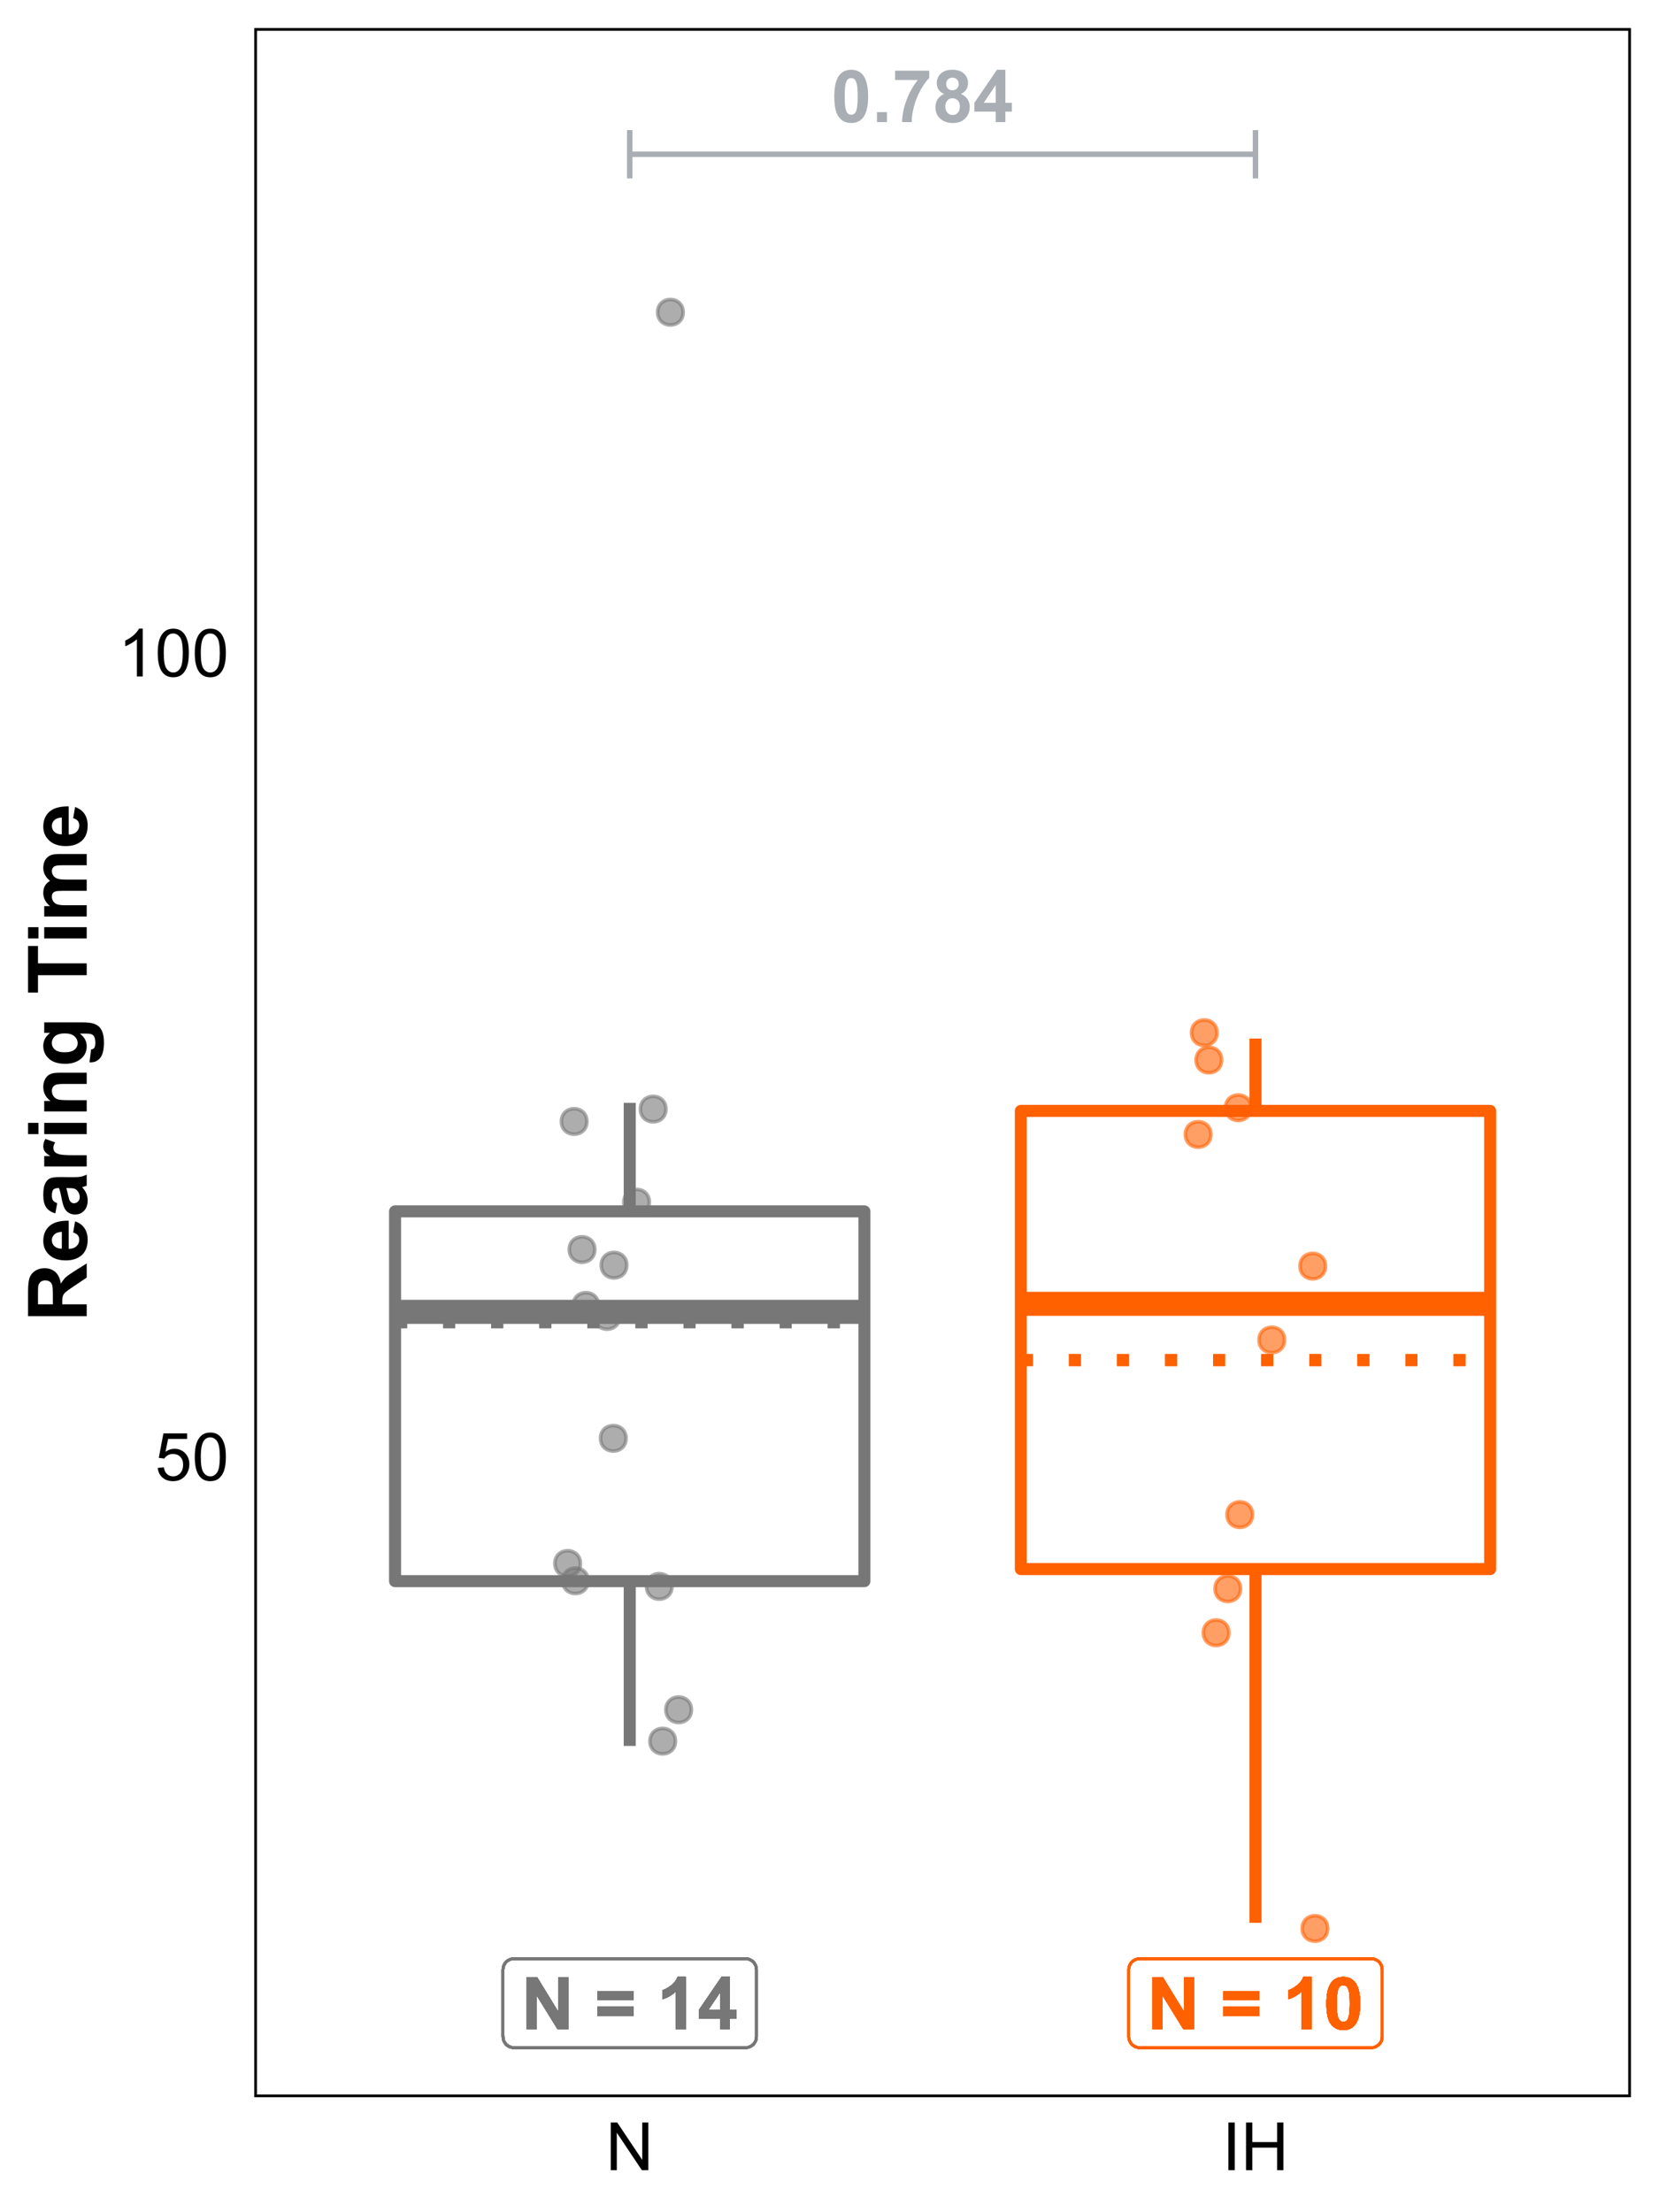 <?xml version="1.0" encoding="UTF-8"?>
<svg xmlns="http://www.w3.org/2000/svg" xmlns:xlink="http://www.w3.org/1999/xlink" width="324pt" height="432pt" viewBox="0 0 324 432" version="1.1">
<defs>
<g>
<symbol overflow="visible" id="glyph0-0">
<path style="stroke:none;" d="M 1.777 0 L 1.777 -8.891 L 8.891 -8.891 L 8.891 0 Z M 2 -0.223 L 8.668 -0.223 L 8.668 -8.668 L 2 -8.668 Z M 2 -0.223 "/>
</symbol>
<symbol overflow="visible" id="glyph0-1">
<path style="stroke:none;" d="M 3.902 -10.227 C 4.887 -10.223 5.656 -9.871 6.219 -9.168 C 6.875 -8.332 7.207 -6.949 7.211 -5.023 C 7.207 -3.094 6.875 -1.711 6.211 -0.867 C 5.656 -0.176 4.887 0.168 3.902 0.172 C 2.91 0.168 2.109 -0.207 1.508 -0.969 C 0.898 -1.727 0.598 -3.086 0.598 -5.043 C 0.598 -6.957 0.93 -8.336 1.598 -9.184 C 2.148 -9.875 2.918 -10.223 3.902 -10.227 Z M 3.902 -8.605 C 3.668 -8.602 3.457 -8.527 3.27 -8.379 C 3.082 -8.23 2.938 -7.961 2.84 -7.57 C 2.703 -7.066 2.637 -6.215 2.641 -5.023 C 2.637 -3.824 2.695 -3.004 2.82 -2.559 C 2.938 -2.109 3.09 -1.812 3.273 -1.668 C 3.457 -1.516 3.668 -1.441 3.902 -1.445 C 4.137 -1.441 4.348 -1.516 4.535 -1.668 C 4.719 -1.816 4.859 -2.086 4.965 -2.48 C 5.098 -2.977 5.168 -3.824 5.168 -5.023 C 5.168 -6.215 5.105 -7.035 4.988 -7.484 C 4.863 -7.93 4.711 -8.23 4.531 -8.379 C 4.344 -8.527 4.137 -8.602 3.902 -8.605 Z M 3.902 -8.605 "/>
</symbol>
<symbol overflow="visible" id="glyph0-2">
<path style="stroke:none;" d="M 1.02 0 L 1.02 -1.953 L 2.973 -1.953 L 2.973 0 Z M 1.02 0 "/>
</symbol>
<symbol overflow="visible" id="glyph0-3">
<path style="stroke:none;" d="M 0.605 -8.23 L 0.605 -10.043 L 7.281 -10.043 L 7.281 -8.629 C 6.727 -8.086 6.164 -7.309 5.598 -6.293 C 5.027 -5.277 4.594 -4.199 4.297 -3.059 C 3.992 -1.918 3.848 -0.898 3.855 0 L 1.973 0 C 2 -1.406 2.289 -2.84 2.844 -4.305 C 3.391 -5.766 4.125 -7.074 5.043 -8.23 Z M 0.605 -8.23 "/>
</symbol>
<symbol overflow="visible" id="glyph0-4">
<path style="stroke:none;" d="M 2.277 -5.496 C 1.77 -5.707 1.402 -5.996 1.176 -6.371 C 0.945 -6.742 0.832 -7.152 0.832 -7.598 C 0.832 -8.355 1.098 -8.984 1.629 -9.48 C 2.16 -9.977 2.914 -10.223 3.891 -10.227 C 4.859 -10.223 5.609 -9.977 6.145 -9.48 C 6.676 -8.984 6.941 -8.355 6.945 -7.598 C 6.941 -7.125 6.82 -6.703 6.578 -6.336 C 6.332 -5.965 5.988 -5.688 5.543 -5.496 C 6.105 -5.266 6.535 -4.934 6.832 -4.5 C 7.125 -4.062 7.27 -3.559 7.273 -2.992 C 7.27 -2.051 6.969 -1.285 6.371 -0.699 C 5.77 -0.113 4.973 0.176 3.98 0.18 C 3.051 0.176 2.281 -0.062 1.668 -0.547 C 0.938 -1.117 0.574 -1.906 0.578 -2.91 C 0.574 -3.461 0.711 -3.969 0.984 -4.43 C 1.258 -4.891 1.688 -5.246 2.277 -5.496 Z M 2.68 -7.461 C 2.676 -7.07 2.785 -6.77 3.008 -6.551 C 3.227 -6.332 3.523 -6.223 3.891 -6.223 C 4.258 -6.223 4.551 -6.332 4.777 -6.551 C 4.996 -6.77 5.109 -7.074 5.113 -7.469 C 5.109 -7.832 5 -8.125 4.781 -8.344 C 4.562 -8.562 4.27 -8.672 3.91 -8.676 C 3.531 -8.672 3.234 -8.559 3.012 -8.34 C 2.789 -8.113 2.676 -7.82 2.68 -7.461 Z M 2.5 -3.098 C 2.496 -2.559 2.633 -2.141 2.914 -1.84 C 3.188 -1.539 3.531 -1.387 3.945 -1.391 C 4.344 -1.387 4.68 -1.531 4.945 -1.824 C 5.211 -2.109 5.344 -2.527 5.344 -3.078 C 5.344 -3.551 5.207 -3.934 4.938 -4.227 C 4.668 -4.512 4.328 -4.656 3.918 -4.66 C 3.438 -4.656 3.082 -4.492 2.852 -4.168 C 2.613 -3.836 2.496 -3.48 2.5 -3.098 Z M 2.5 -3.098 "/>
</symbol>
<symbol overflow="visible" id="glyph0-5">
<path style="stroke:none;" d="M 4.434 0 L 4.434 -2.051 L 0.266 -2.051 L 0.266 -3.758 L 4.684 -10.227 L 6.32 -10.227 L 6.32 -3.766 L 7.586 -3.766 L 7.586 -2.051 L 6.32 -2.051 L 6.32 0 Z M 4.434 -3.766 L 4.434 -7.246 L 2.09 -3.766 Z M 4.434 -3.766 "/>
</symbol>
<symbol overflow="visible" id="glyph0-6">
<path style="stroke:none;" d=""/>
</symbol>
<symbol overflow="visible" id="glyph0-7">
<path style="stroke:none;" d="M 1.055 0 L 1.055 -10.184 L 3.055 -10.184 L 7.223 -3.383 L 7.223 -10.184 L 9.133 -10.184 L 9.133 0 L 7.07 0 L 2.965 -6.641 L 2.965 0 Z M 1.055 0 "/>
</symbol>
<symbol overflow="visible" id="glyph0-8">
<path style="stroke:none;" d="M 0.59 -5.668 L 0.59 -7.461 L 7.711 -7.461 L 7.711 -5.668 Z M 0.59 -2.586 L 0.59 -4.383 L 7.711 -4.383 L 7.711 -2.586 Z M 0.59 -2.586 "/>
</symbol>
<symbol overflow="visible" id="glyph0-9">
<path style="stroke:none;" d="M 5.598 0 L 3.648 0 L 3.648 -7.355 C 2.934 -6.684 2.094 -6.191 1.125 -5.875 L 1.125 -7.648 C 1.633 -7.812 2.184 -8.129 2.785 -8.594 C 3.379 -9.059 3.789 -9.602 4.016 -10.227 L 5.598 -10.227 Z M 5.598 0 "/>
</symbol>
<symbol overflow="visible" id="glyph1-0">
<path style="stroke:none;" d="M 1.625 0 L 1.625 -8.125 L 8.125 -8.125 L 8.125 0 Z M 1.828 -0.203 L 7.922 -0.203 L 7.922 -7.922 L 1.828 -7.922 Z M 1.828 -0.203 "/>
</symbol>
<symbol overflow="visible" id="glyph1-1">
<path style="stroke:none;" d="M 0.539 -2.438 L 1.738 -2.539 C 1.824 -1.953 2.031 -1.516 2.355 -1.223 C 2.68 -0.926 3.07 -0.777 3.531 -0.781 C 4.078 -0.777 4.543 -0.984 4.926 -1.402 C 5.305 -1.812 5.496 -2.363 5.496 -3.055 C 5.496 -3.703 5.312 -4.219 4.945 -4.594 C 4.578 -4.969 4.098 -5.156 3.512 -5.16 C 3.137 -5.156 2.805 -5.074 2.512 -4.91 C 2.215 -4.742 1.984 -4.523 1.816 -4.258 L 0.742 -4.398 L 1.645 -9.18 L 6.273 -9.18 L 6.273 -8.086 L 2.559 -8.086 L 2.055 -5.586 C 2.613 -5.973 3.199 -6.168 3.816 -6.172 C 4.625 -6.168 5.312 -5.887 5.871 -5.324 C 6.43 -4.758 6.707 -4.035 6.711 -3.156 C 6.707 -2.309 6.461 -1.582 5.973 -0.973 C 5.371 -0.219 4.559 0.156 3.531 0.16 C 2.68 0.156 1.988 -0.078 1.453 -0.551 C 0.918 -1.023 0.613 -1.652 0.539 -2.438 Z M 0.539 -2.438 "/>
</symbol>
<symbol overflow="visible" id="glyph1-2">
<path style="stroke:none;" d="M 0.539 -4.59 C 0.539 -5.684 0.652 -6.57 0.879 -7.242 C 1.105 -7.914 1.441 -8.43 1.887 -8.797 C 2.332 -9.156 2.895 -9.34 3.574 -9.344 C 4.074 -9.34 4.512 -9.238 4.887 -9.043 C 5.262 -8.84 5.57 -8.551 5.82 -8.172 C 6.062 -7.793 6.258 -7.332 6.398 -6.789 C 6.539 -6.242 6.609 -5.508 6.609 -4.59 C 6.609 -3.496 6.496 -2.617 6.27 -1.945 C 6.043 -1.273 5.707 -0.754 5.262 -0.387 C 4.816 -0.023 4.254 0.156 3.574 0.16 C 2.676 0.156 1.969 -0.16 1.461 -0.805 C 0.844 -1.578 0.539 -2.84 0.539 -4.59 Z M 1.715 -4.59 C 1.711 -3.059 1.891 -2.043 2.25 -1.539 C 2.605 -1.031 3.047 -0.777 3.574 -0.781 C 4.098 -0.777 4.535 -1.031 4.895 -1.543 C 5.25 -2.047 5.43 -3.062 5.434 -4.59 C 5.43 -6.117 5.25 -7.137 4.895 -7.641 C 4.535 -8.145 4.094 -8.395 3.562 -8.398 C 3.035 -8.395 2.613 -8.172 2.305 -7.73 C 1.906 -7.16 1.711 -6.113 1.715 -4.59 Z M 1.715 -4.59 "/>
</symbol>
<symbol overflow="visible" id="glyph1-3">
<path style="stroke:none;" d="M 4.844 0 L 3.699 0 L 3.699 -7.281 C 3.422 -7.016 3.062 -6.754 2.617 -6.492 C 2.168 -6.23 1.766 -6.031 1.414 -5.902 L 1.414 -7.008 C 2.051 -7.305 2.609 -7.668 3.09 -8.098 C 3.566 -8.527 3.906 -8.941 4.105 -9.344 L 4.844 -9.344 Z M 4.844 0 "/>
</symbol>
<symbol overflow="visible" id="glyph1-4">
<path style="stroke:none;" d="M 0.992 0 L 0.992 -9.305 L 2.254 -9.305 L 7.141 -2 L 7.141 -9.305 L 8.32 -9.305 L 8.32 0 L 7.059 0 L 2.172 -7.312 L 2.172 0 Z M 0.992 0 "/>
</symbol>
<symbol overflow="visible" id="glyph1-5">
<path style="stroke:none;" d="M 1.211 0 L 1.211 -9.305 L 2.445 -9.305 L 2.445 0 Z M 1.211 0 "/>
</symbol>
<symbol overflow="visible" id="glyph1-6">
<path style="stroke:none;" d="M 1.039 0 L 1.039 -9.305 L 2.273 -9.305 L 2.273 -5.484 L 7.109 -5.484 L 7.109 -9.305 L 8.34 -9.305 L 8.34 0 L 7.109 0 L 7.109 -4.387 L 2.273 -4.387 L 2.273 0 Z M 1.039 0 "/>
</symbol>
<symbol overflow="visible" id="glyph2-0">
<path style="stroke:none;" d="M 0 -2 L -10 -2 L -10 -10 L 0 -10 Z M -0.25 -2.25 L -0.25 -9.75 L -9.75 -9.75 L -9.75 -2.25 Z M -0.25 -2.25 "/>
</symbol>
<symbol overflow="visible" id="glyph2-1">
<path style="stroke:none;" d="M 0 -1.172 L -11.453 -1.172 L -11.453 -6.039 C -11.449 -7.262 -11.348 -8.152 -11.145 -8.707 C -10.938 -9.262 -10.57 -9.703 -10.047 -10.039 C -9.52 -10.367 -8.918 -10.535 -8.242 -10.539 C -7.379 -10.535 -6.668 -10.281 -6.113 -9.781 C -5.551 -9.273 -5.199 -8.52 -5.055 -7.516 C -4.762 -8.012 -4.441 -8.426 -4.094 -8.754 C -3.742 -9.078 -3.121 -9.516 -2.234 -10.07 L 0 -11.469 L 0 -8.703 L -2.492 -7.031 C -3.379 -6.438 -3.941 -6.031 -4.176 -5.812 C -4.406 -5.594 -4.566 -5.359 -4.652 -5.117 C -4.738 -4.867 -4.781 -4.48 -4.781 -3.953 L -4.781 -3.484 L 0 -3.484 Z M -6.609 -3.484 L -6.609 -5.195 C -6.609 -6.301 -6.656 -6.992 -6.75 -7.273 C -6.844 -7.547 -7.004 -7.766 -7.234 -7.922 C -7.461 -8.078 -7.746 -8.156 -8.094 -8.156 C -8.477 -8.156 -8.789 -8.051 -9.027 -7.848 C -9.262 -7.637 -9.41 -7.348 -9.477 -6.977 C -9.5 -6.785 -9.516 -6.223 -9.516 -5.289 L -9.516 -3.484 Z M -6.609 -3.484 "/>
</symbol>
<symbol overflow="visible" id="glyph2-2">
<path style="stroke:none;" d="M -2.641 -5.953 L -2.273 -8.141 C -1.469 -7.855 -0.855 -7.414 -0.441 -6.809 C -0.02 -6.199 0.188 -5.438 0.188 -4.531 C 0.188 -3.086 -0.281 -2.02 -1.227 -1.328 C -1.977 -0.777 -2.93 -0.504 -4.086 -0.508 C -5.457 -0.504 -6.535 -0.863 -7.316 -1.586 C -8.094 -2.301 -8.484 -3.211 -8.484 -4.312 C -8.484 -5.547 -8.074 -6.52 -7.262 -7.234 C -6.441 -7.945 -5.195 -8.285 -3.516 -8.258 L -3.516 -2.758 C -2.863 -2.77 -2.355 -2.945 -1.996 -3.289 C -1.633 -3.625 -1.453 -4.047 -1.453 -4.555 C -1.453 -4.895 -1.547 -5.184 -1.734 -5.422 C -1.922 -5.652 -2.223 -5.832 -2.641 -5.953 Z M -4.859 -6.078 C -5.492 -6.059 -5.977 -5.895 -6.309 -5.586 C -6.637 -5.27 -6.801 -4.891 -6.805 -4.445 C -6.801 -3.965 -6.629 -3.57 -6.281 -3.258 C -5.93 -2.945 -5.453 -2.789 -4.859 -2.797 Z M -4.859 -6.078 "/>
</symbol>
<symbol overflow="visible" id="glyph2-3">
<path style="stroke:none;" d="M -5.766 -2.789 L -6.125 -0.797 C -6.922 -1.02 -7.516 -1.402 -7.906 -1.953 C -8.289 -2.496 -8.484 -3.309 -8.484 -4.391 C -8.484 -5.367 -8.367 -6.098 -8.137 -6.578 C -7.902 -7.055 -7.609 -7.391 -7.254 -7.59 C -6.895 -7.781 -6.238 -7.879 -5.289 -7.883 L -2.727 -7.859 C -1.992 -7.855 -1.457 -7.891 -1.113 -7.965 C -0.766 -8.031 -0.395 -8.164 0 -8.359 L 0 -6.188 C -0.145 -6.129 -0.359 -6.059 -0.648 -5.977 C -0.777 -5.938 -0.863 -5.91 -0.906 -5.898 C -0.539 -5.52 -0.266 -5.117 -0.086 -4.695 C 0.098 -4.266 0.188 -3.812 0.188 -3.328 C 0.188 -2.473 -0.043 -1.797 -0.508 -1.309 C -0.969 -0.812 -1.555 -0.566 -2.266 -0.57 C -2.73 -0.566 -3.148 -0.68 -3.52 -0.906 C -3.883 -1.129 -4.164 -1.441 -4.363 -1.848 C -4.555 -2.246 -4.727 -2.828 -4.875 -3.594 C -5.066 -4.617 -5.246 -5.328 -5.414 -5.727 L -5.633 -5.727 C -6.051 -5.723 -6.352 -5.621 -6.535 -5.414 C -6.711 -5.203 -6.801 -4.809 -6.805 -4.234 C -6.801 -3.84 -6.727 -3.535 -6.574 -3.32 C -6.418 -3.098 -6.148 -2.922 -5.766 -2.789 Z M -3.984 -5.727 C -3.891 -5.441 -3.777 -4.996 -3.648 -4.391 C -3.516 -3.777 -3.387 -3.379 -3.266 -3.195 C -3.059 -2.906 -2.801 -2.766 -2.492 -2.766 C -2.18 -2.766 -1.914 -2.879 -1.695 -3.109 C -1.469 -3.336 -1.359 -3.629 -1.359 -3.984 C -1.359 -4.379 -1.488 -4.754 -1.75 -5.117 C -1.945 -5.379 -2.188 -5.555 -2.477 -5.641 C -2.66 -5.695 -3.016 -5.723 -3.547 -5.727 Z M -3.984 -5.727 "/>
</symbol>
<symbol overflow="visible" id="glyph2-4">
<path style="stroke:none;" d="M 0 -3.25 L 0 -1.055 L -8.297 -1.055 L -8.297 -3.094 L -7.117 -3.094 C -7.672 -3.441 -8.039 -3.754 -8.219 -4.035 C -8.395 -4.312 -8.484 -4.629 -8.484 -4.984 C -8.484 -5.48 -8.344 -5.961 -8.07 -6.43 L -6.156 -5.75 C -6.395 -5.375 -6.516 -5.031 -6.516 -4.719 C -6.516 -4.406 -6.43 -4.148 -6.262 -3.938 C -6.09 -3.723 -5.785 -3.555 -5.344 -3.434 C -4.898 -3.309 -3.969 -3.246 -2.562 -3.25 Z M 0 -3.25 "/>
</symbol>
<symbol overflow="visible" id="glyph2-5">
<path style="stroke:none;" d="M -9.422 -1.148 L -11.453 -1.148 L -11.453 -3.344 L -9.422 -3.344 Z M 0 -1.148 L -8.297 -1.148 L -8.297 -3.344 L 0 -3.344 Z M 0 -1.148 "/>
</symbol>
<symbol overflow="visible" id="glyph2-6">
<path style="stroke:none;" d="M 0 -8.695 L 0 -6.5 L -4.234 -6.5 C -5.129 -6.496 -5.707 -6.449 -5.973 -6.359 C -6.23 -6.262 -6.438 -6.109 -6.586 -5.902 C -6.73 -5.688 -6.801 -5.434 -6.805 -5.141 C -6.801 -4.758 -6.699 -4.418 -6.492 -4.117 C -6.281 -3.812 -6.004 -3.605 -5.664 -3.496 C -5.316 -3.383 -4.68 -3.328 -3.758 -3.328 L 0 -3.328 L 0 -1.133 L -8.297 -1.133 L -8.297 -3.172 L -7.078 -3.172 C -8.016 -3.891 -8.484 -4.805 -8.484 -5.906 C -8.484 -6.391 -8.395 -6.832 -8.223 -7.234 C -8.043 -7.633 -7.82 -7.938 -7.555 -8.145 C -7.281 -8.348 -6.977 -8.488 -6.633 -8.574 C -6.289 -8.652 -5.797 -8.695 -5.156 -8.695 Z M 0 -8.695 "/>
</symbol>
<symbol overflow="visible" id="glyph2-7">
<path style="stroke:none;" d="M 0.547 -0.945 L 0.852 -3.453 C 1.141 -3.492 1.344 -3.59 1.453 -3.742 C 1.609 -3.949 1.688 -4.277 1.688 -4.727 C 1.688 -5.297 1.602 -5.727 1.43 -6.016 C 1.312 -6.207 1.125 -6.352 0.875 -6.453 C 0.688 -6.516 0.355 -6.551 -0.133 -6.555 L -1.344 -6.555 C -0.445 -5.895 0 -5.066 0 -4.07 C 0 -2.953 -0.469 -2.07 -1.414 -1.422 C -2.156 -0.91 -3.086 -0.656 -4.195 -0.656 C -5.586 -0.656 -6.648 -0.988 -7.383 -1.66 C -8.117 -2.324 -8.484 -3.156 -8.484 -4.156 C -8.484 -5.18 -8.031 -6.027 -7.133 -6.695 L -8.297 -6.695 L -8.297 -8.75 L -0.852 -8.75 C 0.129 -8.746 0.855 -8.668 1.344 -8.508 C 1.824 -8.344 2.207 -8.117 2.484 -7.828 C 2.758 -7.535 2.973 -7.145 3.133 -6.66 C 3.285 -6.172 3.363 -5.555 3.367 -4.812 C 3.363 -3.402 3.121 -2.406 2.645 -1.82 C 2.16 -1.23 1.551 -0.938 0.812 -0.938 C 0.738 -0.938 0.648 -0.938 0.547 -0.945 Z M -4.32 -2.906 C -3.438 -2.906 -2.793 -3.074 -2.387 -3.418 C -1.973 -3.754 -1.77 -4.176 -1.773 -4.68 C -1.77 -5.215 -1.98 -5.668 -2.402 -6.039 C -2.82 -6.406 -3.441 -6.59 -4.266 -6.594 C -5.125 -6.59 -5.762 -6.414 -6.18 -6.062 C -6.594 -5.707 -6.801 -5.258 -6.805 -4.719 C -6.801 -4.188 -6.598 -3.754 -6.191 -3.418 C -5.781 -3.074 -5.156 -2.906 -4.32 -2.906 Z M -4.32 -2.906 "/>
</symbol>
<symbol overflow="visible" id="glyph2-8">
<path style="stroke:none;" d="M 0 -3.742 L -9.516 -3.742 L -9.516 -0.344 L -11.453 -0.344 L -11.453 -9.445 L -9.516 -9.445 L -9.516 -6.055 L 0 -6.055 Z M 0 -3.742 "/>
</symbol>
<symbol overflow="visible" id="glyph2-9">
<path style="stroke:none;" d="M -8.297 -0.984 L -8.297 -3.008 L -7.164 -3.008 C -8.043 -3.727 -8.484 -4.59 -8.484 -5.594 C -8.484 -6.121 -8.375 -6.582 -8.156 -6.977 C -7.938 -7.363 -7.605 -7.684 -7.164 -7.938 C -7.605 -8.301 -7.938 -8.695 -8.156 -9.117 C -8.375 -9.539 -8.484 -9.988 -8.484 -10.469 C -8.484 -11.074 -8.359 -11.59 -8.113 -12.016 C -7.863 -12.434 -7.5 -12.75 -7.023 -12.961 C -6.668 -13.109 -6.094 -13.184 -5.305 -13.188 L 0 -13.188 L 0 -10.992 L -4.742 -10.992 C -5.562 -10.992 -6.094 -10.914 -6.336 -10.766 C -6.645 -10.559 -6.801 -10.246 -6.805 -9.828 C -6.801 -9.516 -6.707 -9.227 -6.523 -8.961 C -6.332 -8.688 -6.059 -8.492 -5.699 -8.375 C -5.336 -8.25 -4.766 -8.191 -3.984 -8.195 L 0 -8.195 L 0 -6 L -4.547 -6 C -5.352 -6 -5.871 -5.961 -6.109 -5.883 C -6.34 -5.805 -6.516 -5.684 -6.633 -5.52 C -6.746 -5.355 -6.801 -5.133 -6.805 -4.852 C -6.801 -4.512 -6.711 -4.207 -6.531 -3.938 C -6.348 -3.664 -6.086 -3.469 -5.742 -3.355 C -5.398 -3.234 -4.828 -3.176 -4.031 -3.18 L 0 -3.18 L 0 -0.984 Z M -8.297 -0.984 "/>
</symbol>
</g>
<clipPath id="clip1">
  <path d="M 49.66 5.48 L 318.52 5.48 L 318.52 409.547 L 49.66 409.547 Z M 49.66 5.48 "/>
</clipPath>
</defs>
<g id="surface3932">
<path style="fill:none;stroke-width:2.347;stroke-linecap:butt;stroke-linejoin:round;stroke:rgb(46.667%,46.667%,46.667%);stroke-opacity:1;stroke-miterlimit:10;" d="M 122.984 236.555 L 122.984 215.363 "/>
<path style="fill:none;stroke-width:2.347;stroke-linecap:butt;stroke-linejoin:round;stroke:rgb(46.667%,46.667%,46.667%);stroke-opacity:1;stroke-miterlimit:10;" d="M 122.984 308.766 L 122.984 340.945 "/>
<path style="fill:none;stroke-width:2.347;stroke-linecap:round;stroke-linejoin:round;stroke:rgb(46.667%,46.667%,46.667%);stroke-opacity:1;stroke-miterlimit:10;" d="M 77.156 236.555 L 77.156 308.766 L 168.816 308.766 L 168.816 236.555 Z M 77.156 236.555 "/>
<path style="fill:none;stroke-width:4.695;stroke-linecap:butt;stroke-linejoin:round;stroke:rgb(46.667%,46.667%,46.667%);stroke-opacity:1;stroke-miterlimit:10;" d="M 77.156 256.176 L 168.816 256.176 "/>
<path style="fill:none;stroke-width:2.347;stroke-linecap:butt;stroke-linejoin:round;stroke:rgb(100%,37.647%,0%);stroke-opacity:1;stroke-miterlimit:10;" d="M 245.195 216.934 L 245.195 202.805 "/>
<path style="fill:none;stroke-width:2.347;stroke-linecap:butt;stroke-linejoin:round;stroke:rgb(100%,37.647%,0%);stroke-opacity:1;stroke-miterlimit:10;" d="M 245.195 306.41 L 245.195 375.484 "/>
<path style="fill:none;stroke-width:2.347;stroke-linecap:round;stroke-linejoin:round;stroke:rgb(100%,37.647%,0%);stroke-opacity:1;stroke-miterlimit:10;" d="M 199.367 216.934 L 199.367 306.41 L 291.023 306.41 L 291.023 216.934 Z M 199.367 216.934 "/>
<path style="fill:none;stroke-width:4.695;stroke-linecap:butt;stroke-linejoin:round;stroke:rgb(100%,37.647%,0%);stroke-opacity:1;stroke-miterlimit:10;" d="M 199.367 254.609 L 291.023 254.609 "/>
<path style="fill:none;stroke-width:2.347;stroke-linecap:butt;stroke-linejoin:round;stroke:rgb(46.667%,46.667%,46.667%);stroke-opacity:1;stroke-dasharray:2.347,7.042;stroke-miterlimit:10;" d="M 77.156 258.195 L 168.816 258.195 "/>
<path style="fill:none;stroke-width:2.347;stroke-linecap:butt;stroke-linejoin:round;stroke:rgb(46.667%,46.667%,46.667%);stroke-opacity:1;stroke-dasharray:2.347,7.042;stroke-miterlimit:10;" d="M 122.984 258.195 L 122.984 258.195 "/>
<path style="fill:none;stroke-width:2.347;stroke-linecap:butt;stroke-linejoin:round;stroke:rgb(46.667%,46.667%,46.667%);stroke-opacity:1;stroke-dasharray:2.347,7.042;stroke-miterlimit:10;" d="M 77.156 258.195 L 168.816 258.195 "/>
<path style="fill:none;stroke-width:2.347;stroke-linecap:butt;stroke-linejoin:round;stroke:rgb(100%,37.647%,0%);stroke-opacity:1;stroke-dasharray:2.347,7.042;stroke-miterlimit:10;" d="M 199.367 265.598 L 291.023 265.598 "/>
<path style="fill:none;stroke-width:2.347;stroke-linecap:butt;stroke-linejoin:round;stroke:rgb(100%,37.647%,0%);stroke-opacity:1;stroke-dasharray:2.347,7.042;stroke-miterlimit:10;" d="M 245.195 265.598 L 245.195 265.598 "/>
<path style="fill:none;stroke-width:2.347;stroke-linecap:butt;stroke-linejoin:round;stroke:rgb(100%,37.647%,0%);stroke-opacity:1;stroke-dasharray:2.347,7.042;stroke-miterlimit:10;" d="M 199.367 265.598 L 291.023 265.598 "/>
<path style="fill-rule:nonzero;fill:rgb(46.667%,46.667%,46.667%);fill-opacity:0.6;stroke-width:0.709;stroke-linecap:round;stroke-linejoin:round;stroke:rgb(46.667%,46.667%,46.667%);stroke-opacity:0.6;stroke-miterlimit:10;" d="M 131.238 309.793 C 131.238 313.109 126.262 313.109 126.262 309.793 C 126.262 306.473 131.238 306.473 131.238 309.793 "/>
<path style="fill-rule:nonzero;fill:rgb(46.667%,46.667%,46.667%);fill-opacity:0.6;stroke-width:0.709;stroke-linecap:round;stroke-linejoin:round;stroke:rgb(46.667%,46.667%,46.667%);stroke-opacity:0.6;stroke-miterlimit:10;" d="M 130.051 216.582 C 130.051 219.898 125.074 219.898 125.074 216.582 C 125.074 213.266 130.051 213.266 130.051 216.582 "/>
<path style="fill-rule:nonzero;fill:rgb(46.667%,46.667%,46.667%);fill-opacity:0.6;stroke-width:0.709;stroke-linecap:round;stroke-linejoin:round;stroke:rgb(46.667%,46.667%,46.667%);stroke-opacity:0.6;stroke-miterlimit:10;" d="M 116.16 244.008 C 116.16 247.328 111.184 247.328 111.184 244.008 C 111.184 240.691 116.16 240.691 116.16 244.008 "/>
<path style="fill-rule:nonzero;fill:rgb(46.667%,46.667%,46.667%);fill-opacity:0.6;stroke-width:0.709;stroke-linecap:round;stroke-linejoin:round;stroke:rgb(46.667%,46.667%,46.667%);stroke-opacity:0.6;stroke-miterlimit:10;" d="M 133.414 60.977 C 133.414 64.293 128.438 64.293 128.438 60.977 C 128.438 57.656 133.414 57.656 133.414 60.977 "/>
<path style="fill-rule:nonzero;fill:rgb(46.667%,46.667%,46.667%);fill-opacity:0.6;stroke-width:0.709;stroke-linecap:round;stroke-linejoin:round;stroke:rgb(46.667%,46.667%,46.667%);stroke-opacity:0.6;stroke-miterlimit:10;" d="M 135.023 333.883 C 135.023 337.199 130.047 337.199 130.047 333.883 C 130.047 330.562 135.023 330.562 135.023 333.883 "/>
<path style="fill-rule:nonzero;fill:rgb(46.667%,46.667%,46.667%);fill-opacity:0.6;stroke-width:0.709;stroke-linecap:round;stroke-linejoin:round;stroke:rgb(46.667%,46.667%,46.667%);stroke-opacity:0.6;stroke-miterlimit:10;" d="M 113.352 305.312 C 113.352 308.629 108.375 308.629 108.375 305.312 C 108.375 301.992 113.352 301.992 113.352 305.312 "/>
<path style="fill-rule:nonzero;fill:rgb(46.667%,46.667%,46.667%);fill-opacity:0.6;stroke-width:0.709;stroke-linecap:round;stroke-linejoin:round;stroke:rgb(46.667%,46.667%,46.667%);stroke-opacity:0.6;stroke-miterlimit:10;" d="M 121.039 257.07 C 121.039 260.391 116.062 260.391 116.062 257.07 C 116.062 253.754 121.039 253.754 121.039 257.07 "/>
<path style="fill-rule:nonzero;fill:rgb(46.667%,46.667%,46.667%);fill-opacity:0.6;stroke-width:0.709;stroke-linecap:round;stroke-linejoin:round;stroke:rgb(46.667%,46.667%,46.667%);stroke-opacity:0.6;stroke-miterlimit:10;" d="M 116.91 254.926 C 116.91 258.242 111.934 258.242 111.934 254.926 C 111.934 251.605 116.91 251.605 116.91 254.926 "/>
<path style="fill-rule:nonzero;fill:rgb(46.667%,46.667%,46.667%);fill-opacity:0.6;stroke-width:0.709;stroke-linecap:round;stroke-linejoin:round;stroke:rgb(46.667%,46.667%,46.667%);stroke-opacity:0.6;stroke-miterlimit:10;" d="M 114.859 308.691 C 114.859 312.012 109.883 312.012 109.883 308.691 C 109.883 305.375 114.859 305.375 114.859 308.691 "/>
<path style="fill-rule:nonzero;fill:rgb(46.667%,46.667%,46.667%);fill-opacity:0.6;stroke-width:0.709;stroke-linecap:round;stroke-linejoin:round;stroke:rgb(46.667%,46.667%,46.667%);stroke-opacity:0.6;stroke-miterlimit:10;" d="M 114.617 219 C 114.617 222.316 109.641 222.316 109.641 219 C 109.641 215.68 114.617 215.68 114.617 219 "/>
<path style="fill-rule:nonzero;fill:rgb(46.667%,46.667%,46.667%);fill-opacity:0.6;stroke-width:0.709;stroke-linecap:round;stroke-linejoin:round;stroke:rgb(46.667%,46.667%,46.667%);stroke-opacity:0.6;stroke-miterlimit:10;" d="M 126.812 234.75 C 126.812 238.07 121.836 238.07 121.836 234.75 C 121.836 231.434 126.812 231.434 126.812 234.75 "/>
<path style="fill-rule:nonzero;fill:rgb(46.667%,46.667%,46.667%);fill-opacity:0.6;stroke-width:0.709;stroke-linecap:round;stroke-linejoin:round;stroke:rgb(46.667%,46.667%,46.667%);stroke-opacity:0.6;stroke-miterlimit:10;" d="M 122.402 247.059 C 122.402 250.379 117.426 250.379 117.426 247.059 C 117.426 243.742 122.402 243.742 122.402 247.059 "/>
<path style="fill-rule:nonzero;fill:rgb(46.667%,46.667%,46.667%);fill-opacity:0.6;stroke-width:0.709;stroke-linecap:round;stroke-linejoin:round;stroke:rgb(46.667%,46.667%,46.667%);stroke-opacity:0.6;stroke-miterlimit:10;" d="M 122.266 280.875 C 122.266 284.191 117.289 284.191 117.289 280.875 C 117.289 277.559 122.266 277.559 122.266 280.875 "/>
<path style="fill-rule:nonzero;fill:rgb(46.667%,46.667%,46.667%);fill-opacity:0.6;stroke-width:0.709;stroke-linecap:round;stroke-linejoin:round;stroke:rgb(46.667%,46.667%,46.667%);stroke-opacity:0.6;stroke-miterlimit:10;" d="M 131.91 340.008 C 131.91 343.324 126.934 343.324 126.934 340.008 C 126.934 336.691 131.91 336.691 131.91 340.008 "/>
<path style="fill-rule:nonzero;fill:rgb(100%,37.647%,0%);fill-opacity:0.6;stroke-width:0.709;stroke-linecap:round;stroke-linejoin:round;stroke:rgb(100%,37.647%,0%);stroke-opacity:0.6;stroke-miterlimit:10;" d="M 244.312 216.32 C 244.312 219.637 239.336 219.637 239.336 216.32 C 239.336 213 244.312 213 244.312 216.32 "/>
<path style="fill-rule:nonzero;fill:rgb(100%,37.647%,0%);fill-opacity:0.6;stroke-width:0.709;stroke-linecap:round;stroke-linejoin:round;stroke:rgb(100%,37.647%,0%);stroke-opacity:0.6;stroke-miterlimit:10;" d="M 239.996 318.844 C 239.996 322.16 235.02 322.16 235.02 318.844 C 235.02 315.523 239.996 315.523 239.996 318.844 "/>
<path style="fill-rule:nonzero;fill:rgb(100%,37.647%,0%);fill-opacity:0.6;stroke-width:0.709;stroke-linecap:round;stroke-linejoin:round;stroke:rgb(100%,37.647%,0%);stroke-opacity:0.6;stroke-miterlimit:10;" d="M 244.613 295.773 C 244.613 299.09 239.637 299.09 239.637 295.773 C 239.637 292.457 244.613 292.457 244.613 295.773 "/>
<path style="fill-rule:nonzero;fill:rgb(100%,37.647%,0%);fill-opacity:0.6;stroke-width:0.709;stroke-linecap:round;stroke-linejoin:round;stroke:rgb(100%,37.647%,0%);stroke-opacity:0.6;stroke-miterlimit:10;" d="M 258.867 247.242 C 258.867 250.559 253.891 250.559 253.891 247.242 C 253.891 243.926 258.867 243.926 258.867 247.242 "/>
<path style="fill-rule:nonzero;fill:rgb(100%,37.647%,0%);fill-opacity:0.6;stroke-width:0.709;stroke-linecap:round;stroke-linejoin:round;stroke:rgb(100%,37.647%,0%);stroke-opacity:0.6;stroke-miterlimit:10;" d="M 259.297 376.59 C 259.297 379.906 254.32 379.906 254.32 376.59 C 254.32 373.27 259.297 373.27 259.297 376.59 "/>
<path style="fill-rule:nonzero;fill:rgb(100%,37.647%,0%);fill-opacity:0.6;stroke-width:0.709;stroke-linecap:round;stroke-linejoin:round;stroke:rgb(100%,37.647%,0%);stroke-opacity:0.6;stroke-miterlimit:10;" d="M 242.273 310.242 C 242.273 313.559 237.297 313.559 237.297 310.242 C 237.297 306.922 242.273 306.922 242.273 310.242 "/>
<path style="fill-rule:nonzero;fill:rgb(100%,37.647%,0%);fill-opacity:0.6;stroke-width:0.709;stroke-linecap:round;stroke-linejoin:round;stroke:rgb(100%,37.647%,0%);stroke-opacity:0.6;stroke-miterlimit:10;" d="M 238.582 207 C 238.582 210.32 233.605 210.32 233.605 207 C 233.605 203.684 238.582 203.684 238.582 207 "/>
<path style="fill-rule:nonzero;fill:rgb(100%,37.647%,0%);fill-opacity:0.6;stroke-width:0.709;stroke-linecap:round;stroke-linejoin:round;stroke:rgb(100%,37.647%,0%);stroke-opacity:0.6;stroke-miterlimit:10;" d="M 237.684 201.664 C 237.684 204.984 232.707 204.984 232.707 201.664 C 232.707 198.348 237.684 198.348 237.684 201.664 "/>
<path style="fill-rule:nonzero;fill:rgb(100%,37.647%,0%);fill-opacity:0.6;stroke-width:0.709;stroke-linecap:round;stroke-linejoin:round;stroke:rgb(100%,37.647%,0%);stroke-opacity:0.6;stroke-miterlimit:10;" d="M 250.863 261.664 C 250.863 264.984 245.887 264.984 245.887 261.664 C 245.887 258.348 250.863 258.348 250.863 261.664 "/>
<path style="fill-rule:nonzero;fill:rgb(100%,37.647%,0%);fill-opacity:0.6;stroke-width:0.709;stroke-linecap:round;stroke-linejoin:round;stroke:rgb(100%,37.647%,0%);stroke-opacity:0.6;stroke-miterlimit:10;" d="M 236.484 221.535 C 236.484 224.852 231.508 224.852 231.508 221.535 C 231.508 218.219 236.484 218.219 236.484 221.535 "/>
<path style="fill:none;stroke-width:1.067;stroke-linecap:butt;stroke-linejoin:round;stroke:rgb(65.882%,68.235%,70.588%);stroke-opacity:1;stroke-miterlimit:10;" d="M 245.195 34.836 L 245.195 25.414 "/>
<path style="fill:none;stroke-width:1.067;stroke-linecap:butt;stroke-linejoin:round;stroke:rgb(65.882%,68.235%,70.588%);stroke-opacity:1;stroke-miterlimit:10;" d="M 245.195 30.125 L 122.984 30.125 "/>
<path style="fill:none;stroke-width:1.067;stroke-linecap:butt;stroke-linejoin:round;stroke:rgb(65.882%,68.235%,70.588%);stroke-opacity:1;stroke-miterlimit:10;" d="M 122.984 34.836 L 122.984 25.414 "/>
<g style="fill:rgb(65.882%,68.235%,70.588%);fill-opacity:1;">
  <use xlink:href="#glyph0-1" x="162.336" y="23.848"/>
  <use xlink:href="#glyph0-2" x="170.248" y="23.848"/>
  <use xlink:href="#glyph0-3" x="174.201" y="23.848"/>
  <use xlink:href="#glyph0-4" x="182.113" y="23.848"/>
  <use xlink:href="#glyph0-5" x="190.025" y="23.848"/>
  <use xlink:href="#glyph0-6" x="197.937" y="23.848"/>
  <use xlink:href="#glyph0-6" x="201.889" y="23.848"/>
</g>
<path style="fill:none;stroke-width:0.533;stroke-linecap:round;stroke-linejoin:round;stroke:rgb(46.667%,46.667%,46.667%);stroke-opacity:1;stroke-miterlimit:10;" d="M 100.391 399.871 L 145.582 399.871 L 145.496 399.871 L 145.844 399.855 L 146.184 399.789 L 146.508 399.664 L 146.809 399.488 L 147.078 399.27 L 147.309 399.012 L 147.496 398.715 L 147.629 398.398 L 147.715 398.059 L 147.742 397.711 L 147.742 384.648 L 147.715 384.301 L 147.629 383.965 L 147.496 383.645 L 147.309 383.352 L 147.078 383.09 L 146.809 382.871 L 146.508 382.699 L 146.184 382.574 L 145.844 382.504 L 145.582 382.488 L 100.391 382.488 L 100.652 382.504 L 100.305 382.492 L 99.957 382.531 L 99.625 382.629 L 99.312 382.777 L 99.023 382.977 L 98.773 383.215 L 98.566 383.496 L 98.402 383.801 L 98.293 384.133 L 98.238 384.477 L 98.23 384.648 L 98.23 397.711 L 98.238 397.539 L 98.238 397.887 L 98.293 398.23 L 98.402 398.559 L 98.566 398.867 L 98.773 399.145 L 99.023 399.387 L 99.312 399.582 L 99.625 399.73 L 99.957 399.828 L 100.305 399.871 Z M 100.391 399.871 "/>
<g style="fill:rgb(46.667%,46.667%,46.667%);fill-opacity:1;">
  <use xlink:href="#glyph0-7" x="101.828" y="396.273"/>
  <use xlink:href="#glyph0-6" x="112.102" y="396.273"/>
  <use xlink:href="#glyph0-8" x="116.055" y="396.273"/>
  <use xlink:href="#glyph0-6" x="124.362" y="396.273"/>
  <use xlink:href="#glyph0-9" x="128.315" y="396.273"/>
  <use xlink:href="#glyph0-5" x="136.227" y="396.273"/>
</g>
<path style="fill:none;stroke-width:0.533;stroke-linecap:round;stroke-linejoin:round;stroke:rgb(46.667%,46.667%,46.667%);stroke-opacity:1;stroke-miterlimit:10;" d="M 100.391 399.871 L 145.582 399.871 L 145.496 399.871 L 145.844 399.855 L 146.184 399.789 L 146.508 399.664 L 146.809 399.488 L 147.078 399.27 L 147.309 399.012 L 147.496 398.715 L 147.629 398.398 L 147.715 398.059 L 147.742 397.711 L 147.742 384.648 L 147.715 384.301 L 147.629 383.965 L 147.496 383.645 L 147.309 383.352 L 147.078 383.09 L 146.809 382.871 L 146.508 382.699 L 146.184 382.574 L 145.844 382.504 L 145.582 382.488 L 100.391 382.488 L 100.652 382.504 L 100.305 382.492 L 99.957 382.531 L 99.625 382.629 L 99.312 382.777 L 99.023 382.977 L 98.773 383.215 L 98.566 383.496 L 98.402 383.801 L 98.293 384.133 L 98.238 384.477 L 98.23 384.648 L 98.23 397.711 L 98.238 397.539 L 98.238 397.887 L 98.293 398.23 L 98.402 398.559 L 98.566 398.867 L 98.773 399.145 L 99.023 399.387 L 99.312 399.582 L 99.625 399.73 L 99.957 399.828 L 100.305 399.871 Z M 100.391 399.871 "/>
<g style="fill:rgb(46.667%,46.667%,46.667%);fill-opacity:1;">
  <use xlink:href="#glyph0-7" x="101.828" y="396.273"/>
  <use xlink:href="#glyph0-6" x="112.102" y="396.273"/>
  <use xlink:href="#glyph0-8" x="116.055" y="396.273"/>
  <use xlink:href="#glyph0-6" x="124.362" y="396.273"/>
  <use xlink:href="#glyph0-9" x="128.315" y="396.273"/>
  <use xlink:href="#glyph0-5" x="136.227" y="396.273"/>
</g>
<path style="fill:none;stroke-width:0.533;stroke-linecap:round;stroke-linejoin:round;stroke:rgb(46.667%,46.667%,46.667%);stroke-opacity:1;stroke-miterlimit:10;" d="M 100.391 399.871 L 145.582 399.871 L 145.496 399.871 L 145.844 399.855 L 146.184 399.789 L 146.508 399.664 L 146.809 399.488 L 147.078 399.27 L 147.309 399.012 L 147.496 398.715 L 147.629 398.398 L 147.715 398.059 L 147.742 397.711 L 147.742 384.648 L 147.715 384.301 L 147.629 383.965 L 147.496 383.645 L 147.309 383.352 L 147.078 383.09 L 146.809 382.871 L 146.508 382.699 L 146.184 382.574 L 145.844 382.504 L 145.582 382.488 L 100.391 382.488 L 100.652 382.504 L 100.305 382.492 L 99.957 382.531 L 99.625 382.629 L 99.312 382.777 L 99.023 382.977 L 98.773 383.215 L 98.566 383.496 L 98.402 383.801 L 98.293 384.133 L 98.238 384.477 L 98.23 384.648 L 98.23 397.711 L 98.238 397.539 L 98.238 397.887 L 98.293 398.23 L 98.402 398.559 L 98.566 398.867 L 98.773 399.145 L 99.023 399.387 L 99.312 399.582 L 99.625 399.73 L 99.957 399.828 L 100.305 399.871 Z M 100.391 399.871 "/>
<g style="fill:rgb(46.667%,46.667%,46.667%);fill-opacity:1;">
  <use xlink:href="#glyph0-7" x="101.828" y="396.273"/>
  <use xlink:href="#glyph0-6" x="112.102" y="396.273"/>
  <use xlink:href="#glyph0-8" x="116.055" y="396.273"/>
  <use xlink:href="#glyph0-6" x="124.362" y="396.273"/>
  <use xlink:href="#glyph0-9" x="128.315" y="396.273"/>
  <use xlink:href="#glyph0-5" x="136.227" y="396.273"/>
</g>
<path style="fill:none;stroke-width:0.533;stroke-linecap:round;stroke-linejoin:round;stroke:rgb(46.667%,46.667%,46.667%);stroke-opacity:1;stroke-miterlimit:10;" d="M 100.391 399.871 L 145.582 399.871 L 145.496 399.871 L 145.844 399.855 L 146.184 399.789 L 146.508 399.664 L 146.809 399.488 L 147.078 399.27 L 147.309 399.012 L 147.496 398.715 L 147.629 398.398 L 147.715 398.059 L 147.742 397.711 L 147.742 384.648 L 147.715 384.301 L 147.629 383.965 L 147.496 383.645 L 147.309 383.352 L 147.078 383.09 L 146.809 382.871 L 146.508 382.699 L 146.184 382.574 L 145.844 382.504 L 145.582 382.488 L 100.391 382.488 L 100.652 382.504 L 100.305 382.492 L 99.957 382.531 L 99.625 382.629 L 99.312 382.777 L 99.023 382.977 L 98.773 383.215 L 98.566 383.496 L 98.402 383.801 L 98.293 384.133 L 98.238 384.477 L 98.23 384.648 L 98.23 397.711 L 98.238 397.539 L 98.238 397.887 L 98.293 398.23 L 98.402 398.559 L 98.566 398.867 L 98.773 399.145 L 99.023 399.387 L 99.312 399.582 L 99.625 399.73 L 99.957 399.828 L 100.305 399.871 Z M 100.391 399.871 "/>
<g style="fill:rgb(46.667%,46.667%,46.667%);fill-opacity:1;">
  <use xlink:href="#glyph0-7" x="101.828" y="396.273"/>
  <use xlink:href="#glyph0-6" x="112.102" y="396.273"/>
  <use xlink:href="#glyph0-8" x="116.055" y="396.273"/>
  <use xlink:href="#glyph0-6" x="124.362" y="396.273"/>
  <use xlink:href="#glyph0-9" x="128.315" y="396.273"/>
  <use xlink:href="#glyph0-5" x="136.227" y="396.273"/>
</g>
<path style="fill:none;stroke-width:0.533;stroke-linecap:round;stroke-linejoin:round;stroke:rgb(46.667%,46.667%,46.667%);stroke-opacity:1;stroke-miterlimit:10;" d="M 100.391 399.871 L 145.582 399.871 L 145.496 399.871 L 145.844 399.855 L 146.184 399.789 L 146.508 399.664 L 146.809 399.488 L 147.078 399.27 L 147.309 399.012 L 147.496 398.715 L 147.629 398.398 L 147.715 398.059 L 147.742 397.711 L 147.742 384.648 L 147.715 384.301 L 147.629 383.965 L 147.496 383.645 L 147.309 383.352 L 147.078 383.09 L 146.809 382.871 L 146.508 382.699 L 146.184 382.574 L 145.844 382.504 L 145.582 382.488 L 100.391 382.488 L 100.652 382.504 L 100.305 382.492 L 99.957 382.531 L 99.625 382.629 L 99.312 382.777 L 99.023 382.977 L 98.773 383.215 L 98.566 383.496 L 98.402 383.801 L 98.293 384.133 L 98.238 384.477 L 98.23 384.648 L 98.23 397.711 L 98.238 397.539 L 98.238 397.887 L 98.293 398.23 L 98.402 398.559 L 98.566 398.867 L 98.773 399.145 L 99.023 399.387 L 99.312 399.582 L 99.625 399.73 L 99.957 399.828 L 100.305 399.871 Z M 100.391 399.871 "/>
<g style="fill:rgb(46.667%,46.667%,46.667%);fill-opacity:1;">
  <use xlink:href="#glyph0-7" x="101.828" y="396.273"/>
  <use xlink:href="#glyph0-6" x="112.102" y="396.273"/>
  <use xlink:href="#glyph0-8" x="116.055" y="396.273"/>
  <use xlink:href="#glyph0-6" x="124.362" y="396.273"/>
  <use xlink:href="#glyph0-9" x="128.315" y="396.273"/>
  <use xlink:href="#glyph0-5" x="136.227" y="396.273"/>
</g>
<path style="fill:none;stroke-width:0.533;stroke-linecap:round;stroke-linejoin:round;stroke:rgb(46.667%,46.667%,46.667%);stroke-opacity:1;stroke-miterlimit:10;" d="M 100.391 399.871 L 145.582 399.871 L 145.496 399.871 L 145.844 399.855 L 146.184 399.789 L 146.508 399.664 L 146.809 399.488 L 147.078 399.27 L 147.309 399.012 L 147.496 398.715 L 147.629 398.398 L 147.715 398.059 L 147.742 397.711 L 147.742 384.648 L 147.715 384.301 L 147.629 383.965 L 147.496 383.645 L 147.309 383.352 L 147.078 383.09 L 146.809 382.871 L 146.508 382.699 L 146.184 382.574 L 145.844 382.504 L 145.582 382.488 L 100.391 382.488 L 100.652 382.504 L 100.305 382.492 L 99.957 382.531 L 99.625 382.629 L 99.312 382.777 L 99.023 382.977 L 98.773 383.215 L 98.566 383.496 L 98.402 383.801 L 98.293 384.133 L 98.238 384.477 L 98.23 384.648 L 98.23 397.711 L 98.238 397.539 L 98.238 397.887 L 98.293 398.23 L 98.402 398.559 L 98.566 398.867 L 98.773 399.145 L 99.023 399.387 L 99.312 399.582 L 99.625 399.73 L 99.957 399.828 L 100.305 399.871 Z M 100.391 399.871 "/>
<g style="fill:rgb(46.667%,46.667%,46.667%);fill-opacity:1;">
  <use xlink:href="#glyph0-7" x="101.828" y="396.273"/>
  <use xlink:href="#glyph0-6" x="112.102" y="396.273"/>
  <use xlink:href="#glyph0-8" x="116.055" y="396.273"/>
  <use xlink:href="#glyph0-6" x="124.362" y="396.273"/>
  <use xlink:href="#glyph0-9" x="128.315" y="396.273"/>
  <use xlink:href="#glyph0-5" x="136.227" y="396.273"/>
</g>
<path style="fill:none;stroke-width:0.533;stroke-linecap:round;stroke-linejoin:round;stroke:rgb(46.667%,46.667%,46.667%);stroke-opacity:1;stroke-miterlimit:10;" d="M 100.391 399.871 L 145.582 399.871 L 145.496 399.871 L 145.844 399.855 L 146.184 399.789 L 146.508 399.664 L 146.809 399.488 L 147.078 399.27 L 147.309 399.012 L 147.496 398.715 L 147.629 398.398 L 147.715 398.059 L 147.742 397.711 L 147.742 384.648 L 147.715 384.301 L 147.629 383.965 L 147.496 383.645 L 147.309 383.352 L 147.078 383.09 L 146.809 382.871 L 146.508 382.699 L 146.184 382.574 L 145.844 382.504 L 145.582 382.488 L 100.391 382.488 L 100.652 382.504 L 100.305 382.492 L 99.957 382.531 L 99.625 382.629 L 99.312 382.777 L 99.023 382.977 L 98.773 383.215 L 98.566 383.496 L 98.402 383.801 L 98.293 384.133 L 98.238 384.477 L 98.23 384.648 L 98.23 397.711 L 98.238 397.539 L 98.238 397.887 L 98.293 398.23 L 98.402 398.559 L 98.566 398.867 L 98.773 399.145 L 99.023 399.387 L 99.312 399.582 L 99.625 399.73 L 99.957 399.828 L 100.305 399.871 Z M 100.391 399.871 "/>
<g style="fill:rgb(46.667%,46.667%,46.667%);fill-opacity:1;">
  <use xlink:href="#glyph0-7" x="101.828" y="396.273"/>
  <use xlink:href="#glyph0-6" x="112.102" y="396.273"/>
  <use xlink:href="#glyph0-8" x="116.055" y="396.273"/>
  <use xlink:href="#glyph0-6" x="124.362" y="396.273"/>
  <use xlink:href="#glyph0-9" x="128.315" y="396.273"/>
  <use xlink:href="#glyph0-5" x="136.227" y="396.273"/>
</g>
<path style="fill:none;stroke-width:0.533;stroke-linecap:round;stroke-linejoin:round;stroke:rgb(46.667%,46.667%,46.667%);stroke-opacity:1;stroke-miterlimit:10;" d="M 100.391 399.871 L 145.582 399.871 L 145.496 399.871 L 145.844 399.855 L 146.184 399.789 L 146.508 399.664 L 146.809 399.488 L 147.078 399.27 L 147.309 399.012 L 147.496 398.715 L 147.629 398.398 L 147.715 398.059 L 147.742 397.711 L 147.742 384.648 L 147.715 384.301 L 147.629 383.965 L 147.496 383.645 L 147.309 383.352 L 147.078 383.09 L 146.809 382.871 L 146.508 382.699 L 146.184 382.574 L 145.844 382.504 L 145.582 382.488 L 100.391 382.488 L 100.652 382.504 L 100.305 382.492 L 99.957 382.531 L 99.625 382.629 L 99.312 382.777 L 99.023 382.977 L 98.773 383.215 L 98.566 383.496 L 98.402 383.801 L 98.293 384.133 L 98.238 384.477 L 98.23 384.648 L 98.23 397.711 L 98.238 397.539 L 98.238 397.887 L 98.293 398.23 L 98.402 398.559 L 98.566 398.867 L 98.773 399.145 L 99.023 399.387 L 99.312 399.582 L 99.625 399.73 L 99.957 399.828 L 100.305 399.871 Z M 100.391 399.871 "/>
<g style="fill:rgb(46.667%,46.667%,46.667%);fill-opacity:1;">
  <use xlink:href="#glyph0-7" x="101.828" y="396.273"/>
  <use xlink:href="#glyph0-6" x="112.102" y="396.273"/>
  <use xlink:href="#glyph0-8" x="116.055" y="396.273"/>
  <use xlink:href="#glyph0-6" x="124.362" y="396.273"/>
  <use xlink:href="#glyph0-9" x="128.315" y="396.273"/>
  <use xlink:href="#glyph0-5" x="136.227" y="396.273"/>
</g>
<path style="fill:none;stroke-width:0.533;stroke-linecap:round;stroke-linejoin:round;stroke:rgb(46.667%,46.667%,46.667%);stroke-opacity:1;stroke-miterlimit:10;" d="M 100.391 399.871 L 145.582 399.871 L 145.496 399.871 L 145.844 399.855 L 146.184 399.789 L 146.508 399.664 L 146.809 399.488 L 147.078 399.27 L 147.309 399.012 L 147.496 398.715 L 147.629 398.398 L 147.715 398.059 L 147.742 397.711 L 147.742 384.648 L 147.715 384.301 L 147.629 383.965 L 147.496 383.645 L 147.309 383.352 L 147.078 383.09 L 146.809 382.871 L 146.508 382.699 L 146.184 382.574 L 145.844 382.504 L 145.582 382.488 L 100.391 382.488 L 100.652 382.504 L 100.305 382.492 L 99.957 382.531 L 99.625 382.629 L 99.312 382.777 L 99.023 382.977 L 98.773 383.215 L 98.566 383.496 L 98.402 383.801 L 98.293 384.133 L 98.238 384.477 L 98.23 384.648 L 98.23 397.711 L 98.238 397.539 L 98.238 397.887 L 98.293 398.23 L 98.402 398.559 L 98.566 398.867 L 98.773 399.145 L 99.023 399.387 L 99.312 399.582 L 99.625 399.73 L 99.957 399.828 L 100.305 399.871 Z M 100.391 399.871 "/>
<g style="fill:rgb(46.667%,46.667%,46.667%);fill-opacity:1;">
  <use xlink:href="#glyph0-7" x="101.828" y="396.273"/>
  <use xlink:href="#glyph0-6" x="112.102" y="396.273"/>
  <use xlink:href="#glyph0-8" x="116.055" y="396.273"/>
  <use xlink:href="#glyph0-6" x="124.362" y="396.273"/>
  <use xlink:href="#glyph0-9" x="128.315" y="396.273"/>
  <use xlink:href="#glyph0-5" x="136.227" y="396.273"/>
</g>
<path style="fill:none;stroke-width:0.533;stroke-linecap:round;stroke-linejoin:round;stroke:rgb(46.667%,46.667%,46.667%);stroke-opacity:1;stroke-miterlimit:10;" d="M 100.391 399.871 L 145.582 399.871 L 145.496 399.871 L 145.844 399.855 L 146.184 399.789 L 146.508 399.664 L 146.809 399.488 L 147.078 399.27 L 147.309 399.012 L 147.496 398.715 L 147.629 398.398 L 147.715 398.059 L 147.742 397.711 L 147.742 384.648 L 147.715 384.301 L 147.629 383.965 L 147.496 383.645 L 147.309 383.352 L 147.078 383.09 L 146.809 382.871 L 146.508 382.699 L 146.184 382.574 L 145.844 382.504 L 145.582 382.488 L 100.391 382.488 L 100.652 382.504 L 100.305 382.492 L 99.957 382.531 L 99.625 382.629 L 99.312 382.777 L 99.023 382.977 L 98.773 383.215 L 98.566 383.496 L 98.402 383.801 L 98.293 384.133 L 98.238 384.477 L 98.23 384.648 L 98.23 397.711 L 98.238 397.539 L 98.238 397.887 L 98.293 398.23 L 98.402 398.559 L 98.566 398.867 L 98.773 399.145 L 99.023 399.387 L 99.312 399.582 L 99.625 399.73 L 99.957 399.828 L 100.305 399.871 Z M 100.391 399.871 "/>
<g style="fill:rgb(46.667%,46.667%,46.667%);fill-opacity:1;">
  <use xlink:href="#glyph0-7" x="101.828" y="396.273"/>
  <use xlink:href="#glyph0-6" x="112.102" y="396.273"/>
  <use xlink:href="#glyph0-8" x="116.055" y="396.273"/>
  <use xlink:href="#glyph0-6" x="124.362" y="396.273"/>
  <use xlink:href="#glyph0-9" x="128.315" y="396.273"/>
  <use xlink:href="#glyph0-5" x="136.227" y="396.273"/>
</g>
<path style="fill:none;stroke-width:0.533;stroke-linecap:round;stroke-linejoin:round;stroke:rgb(46.667%,46.667%,46.667%);stroke-opacity:1;stroke-miterlimit:10;" d="M 100.391 399.871 L 145.582 399.871 L 145.496 399.871 L 145.844 399.855 L 146.184 399.789 L 146.508 399.664 L 146.809 399.488 L 147.078 399.27 L 147.309 399.012 L 147.496 398.715 L 147.629 398.398 L 147.715 398.059 L 147.742 397.711 L 147.742 384.648 L 147.715 384.301 L 147.629 383.965 L 147.496 383.645 L 147.309 383.352 L 147.078 383.09 L 146.809 382.871 L 146.508 382.699 L 146.184 382.574 L 145.844 382.504 L 145.582 382.488 L 100.391 382.488 L 100.652 382.504 L 100.305 382.492 L 99.957 382.531 L 99.625 382.629 L 99.312 382.777 L 99.023 382.977 L 98.773 383.215 L 98.566 383.496 L 98.402 383.801 L 98.293 384.133 L 98.238 384.477 L 98.23 384.648 L 98.23 397.711 L 98.238 397.539 L 98.238 397.887 L 98.293 398.23 L 98.402 398.559 L 98.566 398.867 L 98.773 399.145 L 99.023 399.387 L 99.312 399.582 L 99.625 399.73 L 99.957 399.828 L 100.305 399.871 Z M 100.391 399.871 "/>
<g style="fill:rgb(46.667%,46.667%,46.667%);fill-opacity:1;">
  <use xlink:href="#glyph0-7" x="101.828" y="396.273"/>
  <use xlink:href="#glyph0-6" x="112.102" y="396.273"/>
  <use xlink:href="#glyph0-8" x="116.055" y="396.273"/>
  <use xlink:href="#glyph0-6" x="124.362" y="396.273"/>
  <use xlink:href="#glyph0-9" x="128.315" y="396.273"/>
  <use xlink:href="#glyph0-5" x="136.227" y="396.273"/>
</g>
<path style="fill:none;stroke-width:0.533;stroke-linecap:round;stroke-linejoin:round;stroke:rgb(46.667%,46.667%,46.667%);stroke-opacity:1;stroke-miterlimit:10;" d="M 100.391 399.871 L 145.582 399.871 L 145.496 399.871 L 145.844 399.855 L 146.184 399.789 L 146.508 399.664 L 146.809 399.488 L 147.078 399.27 L 147.309 399.012 L 147.496 398.715 L 147.629 398.398 L 147.715 398.059 L 147.742 397.711 L 147.742 384.648 L 147.715 384.301 L 147.629 383.965 L 147.496 383.645 L 147.309 383.352 L 147.078 383.09 L 146.809 382.871 L 146.508 382.699 L 146.184 382.574 L 145.844 382.504 L 145.582 382.488 L 100.391 382.488 L 100.652 382.504 L 100.305 382.492 L 99.957 382.531 L 99.625 382.629 L 99.312 382.777 L 99.023 382.977 L 98.773 383.215 L 98.566 383.496 L 98.402 383.801 L 98.293 384.133 L 98.238 384.477 L 98.23 384.648 L 98.23 397.711 L 98.238 397.539 L 98.238 397.887 L 98.293 398.23 L 98.402 398.559 L 98.566 398.867 L 98.773 399.145 L 99.023 399.387 L 99.312 399.582 L 99.625 399.73 L 99.957 399.828 L 100.305 399.871 Z M 100.391 399.871 "/>
<g style="fill:rgb(46.667%,46.667%,46.667%);fill-opacity:1;">
  <use xlink:href="#glyph0-7" x="101.828" y="396.273"/>
  <use xlink:href="#glyph0-6" x="112.102" y="396.273"/>
  <use xlink:href="#glyph0-8" x="116.055" y="396.273"/>
  <use xlink:href="#glyph0-6" x="124.362" y="396.273"/>
  <use xlink:href="#glyph0-9" x="128.315" y="396.273"/>
  <use xlink:href="#glyph0-5" x="136.227" y="396.273"/>
</g>
<path style="fill:none;stroke-width:0.533;stroke-linecap:round;stroke-linejoin:round;stroke:rgb(46.667%,46.667%,46.667%);stroke-opacity:1;stroke-miterlimit:10;" d="M 100.391 399.871 L 145.582 399.871 L 145.496 399.871 L 145.844 399.855 L 146.184 399.789 L 146.508 399.664 L 146.809 399.488 L 147.078 399.27 L 147.309 399.012 L 147.496 398.715 L 147.629 398.398 L 147.715 398.059 L 147.742 397.711 L 147.742 384.648 L 147.715 384.301 L 147.629 383.965 L 147.496 383.645 L 147.309 383.352 L 147.078 383.09 L 146.809 382.871 L 146.508 382.699 L 146.184 382.574 L 145.844 382.504 L 145.582 382.488 L 100.391 382.488 L 100.652 382.504 L 100.305 382.492 L 99.957 382.531 L 99.625 382.629 L 99.312 382.777 L 99.023 382.977 L 98.773 383.215 L 98.566 383.496 L 98.402 383.801 L 98.293 384.133 L 98.238 384.477 L 98.23 384.648 L 98.23 397.711 L 98.238 397.539 L 98.238 397.887 L 98.293 398.23 L 98.402 398.559 L 98.566 398.867 L 98.773 399.145 L 99.023 399.387 L 99.312 399.582 L 99.625 399.73 L 99.957 399.828 L 100.305 399.871 Z M 100.391 399.871 "/>
<g style="fill:rgb(46.667%,46.667%,46.667%);fill-opacity:1;">
  <use xlink:href="#glyph0-7" x="101.828" y="396.273"/>
  <use xlink:href="#glyph0-6" x="112.102" y="396.273"/>
  <use xlink:href="#glyph0-8" x="116.055" y="396.273"/>
  <use xlink:href="#glyph0-6" x="124.362" y="396.273"/>
  <use xlink:href="#glyph0-9" x="128.315" y="396.273"/>
  <use xlink:href="#glyph0-5" x="136.227" y="396.273"/>
</g>
<path style="fill:none;stroke-width:0.533;stroke-linecap:round;stroke-linejoin:round;stroke:rgb(46.667%,46.667%,46.667%);stroke-opacity:1;stroke-miterlimit:10;" d="M 100.391 399.871 L 145.582 399.871 L 145.496 399.871 L 145.844 399.855 L 146.184 399.789 L 146.508 399.664 L 146.809 399.488 L 147.078 399.27 L 147.309 399.012 L 147.496 398.715 L 147.629 398.398 L 147.715 398.059 L 147.742 397.711 L 147.742 384.648 L 147.715 384.301 L 147.629 383.965 L 147.496 383.645 L 147.309 383.352 L 147.078 383.09 L 146.809 382.871 L 146.508 382.699 L 146.184 382.574 L 145.844 382.504 L 145.582 382.488 L 100.391 382.488 L 100.652 382.504 L 100.305 382.492 L 99.957 382.531 L 99.625 382.629 L 99.312 382.777 L 99.023 382.977 L 98.773 383.215 L 98.566 383.496 L 98.402 383.801 L 98.293 384.133 L 98.238 384.477 L 98.23 384.648 L 98.23 397.711 L 98.238 397.539 L 98.238 397.887 L 98.293 398.23 L 98.402 398.559 L 98.566 398.867 L 98.773 399.145 L 99.023 399.387 L 99.312 399.582 L 99.625 399.73 L 99.957 399.828 L 100.305 399.871 Z M 100.391 399.871 "/>
<g style="fill:rgb(46.667%,46.667%,46.667%);fill-opacity:1;">
  <use xlink:href="#glyph0-7" x="101.828" y="396.273"/>
  <use xlink:href="#glyph0-6" x="112.102" y="396.273"/>
  <use xlink:href="#glyph0-8" x="116.055" y="396.273"/>
  <use xlink:href="#glyph0-6" x="124.362" y="396.273"/>
  <use xlink:href="#glyph0-9" x="128.315" y="396.273"/>
  <use xlink:href="#glyph0-5" x="136.227" y="396.273"/>
</g>
<path style="fill:none;stroke-width:0.533;stroke-linecap:round;stroke-linejoin:round;stroke:rgb(100%,37.647%,0%);stroke-opacity:1;stroke-miterlimit:10;" d="M 222.602 399.871 L 267.789 399.871 L 267.703 399.871 L 268.051 399.855 L 268.391 399.789 L 268.715 399.664 L 269.02 399.488 L 269.285 399.27 L 269.516 399.012 L 269.703 398.715 L 269.84 398.398 L 269.922 398.059 L 269.949 397.711 L 269.949 384.648 L 269.922 384.301 L 269.84 383.965 L 269.703 383.645 L 269.516 383.352 L 269.285 383.09 L 269.02 382.871 L 268.715 382.699 L 268.391 382.574 L 268.051 382.504 L 267.789 382.488 L 222.602 382.488 L 222.859 382.504 L 222.512 382.492 L 222.168 382.531 L 221.832 382.629 L 221.52 382.777 L 221.234 382.977 L 220.984 383.215 L 220.773 383.496 L 220.613 383.801 L 220.504 384.133 L 220.445 384.477 L 220.441 384.648 L 220.441 397.711 L 220.445 397.539 L 220.445 397.887 L 220.504 398.23 L 220.613 398.559 L 220.773 398.867 L 220.984 399.145 L 221.234 399.387 L 221.52 399.582 L 221.832 399.73 L 222.168 399.828 L 222.512 399.871 Z M 222.602 399.871 "/>
<g style="fill:rgb(100%,37.647%,0%);fill-opacity:1;">
  <use xlink:href="#glyph0-7" x="224.039" y="396.273"/>
  <use xlink:href="#glyph0-6" x="234.313" y="396.273"/>
  <use xlink:href="#glyph0-8" x="238.265" y="396.273"/>
  <use xlink:href="#glyph0-6" x="246.573" y="396.273"/>
  <use xlink:href="#glyph0-9" x="250.526" y="396.273"/>
  <use xlink:href="#glyph0-1" x="258.438" y="396.273"/>
</g>
<path style="fill:none;stroke-width:0.533;stroke-linecap:round;stroke-linejoin:round;stroke:rgb(100%,37.647%,0%);stroke-opacity:1;stroke-miterlimit:10;" d="M 222.602 399.871 L 267.789 399.871 L 267.703 399.871 L 268.051 399.855 L 268.391 399.789 L 268.715 399.664 L 269.02 399.488 L 269.285 399.27 L 269.516 399.012 L 269.703 398.715 L 269.84 398.398 L 269.922 398.059 L 269.949 397.711 L 269.949 384.648 L 269.922 384.301 L 269.84 383.965 L 269.703 383.645 L 269.516 383.352 L 269.285 383.09 L 269.02 382.871 L 268.715 382.699 L 268.391 382.574 L 268.051 382.504 L 267.789 382.488 L 222.602 382.488 L 222.859 382.504 L 222.512 382.492 L 222.168 382.531 L 221.832 382.629 L 221.52 382.777 L 221.234 382.977 L 220.984 383.215 L 220.773 383.496 L 220.613 383.801 L 220.504 384.133 L 220.445 384.477 L 220.441 384.648 L 220.441 397.711 L 220.445 397.539 L 220.445 397.887 L 220.504 398.23 L 220.613 398.559 L 220.773 398.867 L 220.984 399.145 L 221.234 399.387 L 221.52 399.582 L 221.832 399.73 L 222.168 399.828 L 222.512 399.871 Z M 222.602 399.871 "/>
<g style="fill:rgb(100%,37.647%,0%);fill-opacity:1;">
  <use xlink:href="#glyph0-7" x="224.039" y="396.273"/>
  <use xlink:href="#glyph0-6" x="234.313" y="396.273"/>
  <use xlink:href="#glyph0-8" x="238.265" y="396.273"/>
  <use xlink:href="#glyph0-6" x="246.573" y="396.273"/>
  <use xlink:href="#glyph0-9" x="250.526" y="396.273"/>
  <use xlink:href="#glyph0-1" x="258.438" y="396.273"/>
</g>
<path style="fill:none;stroke-width:0.533;stroke-linecap:round;stroke-linejoin:round;stroke:rgb(100%,37.647%,0%);stroke-opacity:1;stroke-miterlimit:10;" d="M 222.602 399.871 L 267.789 399.871 L 267.703 399.871 L 268.051 399.855 L 268.391 399.789 L 268.715 399.664 L 269.02 399.488 L 269.285 399.27 L 269.516 399.012 L 269.703 398.715 L 269.84 398.398 L 269.922 398.059 L 269.949 397.711 L 269.949 384.648 L 269.922 384.301 L 269.84 383.965 L 269.703 383.645 L 269.516 383.352 L 269.285 383.09 L 269.02 382.871 L 268.715 382.699 L 268.391 382.574 L 268.051 382.504 L 267.789 382.488 L 222.602 382.488 L 222.859 382.504 L 222.512 382.492 L 222.168 382.531 L 221.832 382.629 L 221.52 382.777 L 221.234 382.977 L 220.984 383.215 L 220.773 383.496 L 220.613 383.801 L 220.504 384.133 L 220.445 384.477 L 220.441 384.648 L 220.441 397.711 L 220.445 397.539 L 220.445 397.887 L 220.504 398.23 L 220.613 398.559 L 220.773 398.867 L 220.984 399.145 L 221.234 399.387 L 221.52 399.582 L 221.832 399.73 L 222.168 399.828 L 222.512 399.871 Z M 222.602 399.871 "/>
<g style="fill:rgb(100%,37.647%,0%);fill-opacity:1;">
  <use xlink:href="#glyph0-7" x="224.039" y="396.273"/>
  <use xlink:href="#glyph0-6" x="234.313" y="396.273"/>
  <use xlink:href="#glyph0-8" x="238.265" y="396.273"/>
  <use xlink:href="#glyph0-6" x="246.573" y="396.273"/>
  <use xlink:href="#glyph0-9" x="250.526" y="396.273"/>
  <use xlink:href="#glyph0-1" x="258.438" y="396.273"/>
</g>
<path style="fill:none;stroke-width:0.533;stroke-linecap:round;stroke-linejoin:round;stroke:rgb(100%,37.647%,0%);stroke-opacity:1;stroke-miterlimit:10;" d="M 222.602 399.871 L 267.789 399.871 L 267.703 399.871 L 268.051 399.855 L 268.391 399.789 L 268.715 399.664 L 269.02 399.488 L 269.285 399.27 L 269.516 399.012 L 269.703 398.715 L 269.84 398.398 L 269.922 398.059 L 269.949 397.711 L 269.949 384.648 L 269.922 384.301 L 269.84 383.965 L 269.703 383.645 L 269.516 383.352 L 269.285 383.09 L 269.02 382.871 L 268.715 382.699 L 268.391 382.574 L 268.051 382.504 L 267.789 382.488 L 222.602 382.488 L 222.859 382.504 L 222.512 382.492 L 222.168 382.531 L 221.832 382.629 L 221.52 382.777 L 221.234 382.977 L 220.984 383.215 L 220.773 383.496 L 220.613 383.801 L 220.504 384.133 L 220.445 384.477 L 220.441 384.648 L 220.441 397.711 L 220.445 397.539 L 220.445 397.887 L 220.504 398.23 L 220.613 398.559 L 220.773 398.867 L 220.984 399.145 L 221.234 399.387 L 221.52 399.582 L 221.832 399.73 L 222.168 399.828 L 222.512 399.871 Z M 222.602 399.871 "/>
<g style="fill:rgb(100%,37.647%,0%);fill-opacity:1;">
  <use xlink:href="#glyph0-7" x="224.039" y="396.273"/>
  <use xlink:href="#glyph0-6" x="234.313" y="396.273"/>
  <use xlink:href="#glyph0-8" x="238.265" y="396.273"/>
  <use xlink:href="#glyph0-6" x="246.573" y="396.273"/>
  <use xlink:href="#glyph0-9" x="250.526" y="396.273"/>
  <use xlink:href="#glyph0-1" x="258.438" y="396.273"/>
</g>
<path style="fill:none;stroke-width:0.533;stroke-linecap:round;stroke-linejoin:round;stroke:rgb(100%,37.647%,0%);stroke-opacity:1;stroke-miterlimit:10;" d="M 222.602 399.871 L 267.789 399.871 L 267.703 399.871 L 268.051 399.855 L 268.391 399.789 L 268.715 399.664 L 269.02 399.488 L 269.285 399.27 L 269.516 399.012 L 269.703 398.715 L 269.84 398.398 L 269.922 398.059 L 269.949 397.711 L 269.949 384.648 L 269.922 384.301 L 269.84 383.965 L 269.703 383.645 L 269.516 383.352 L 269.285 383.09 L 269.02 382.871 L 268.715 382.699 L 268.391 382.574 L 268.051 382.504 L 267.789 382.488 L 222.602 382.488 L 222.859 382.504 L 222.512 382.492 L 222.168 382.531 L 221.832 382.629 L 221.52 382.777 L 221.234 382.977 L 220.984 383.215 L 220.773 383.496 L 220.613 383.801 L 220.504 384.133 L 220.445 384.477 L 220.441 384.648 L 220.441 397.711 L 220.445 397.539 L 220.445 397.887 L 220.504 398.23 L 220.613 398.559 L 220.773 398.867 L 220.984 399.145 L 221.234 399.387 L 221.52 399.582 L 221.832 399.73 L 222.168 399.828 L 222.512 399.871 Z M 222.602 399.871 "/>
<g style="fill:rgb(100%,37.647%,0%);fill-opacity:1;">
  <use xlink:href="#glyph0-7" x="224.039" y="396.273"/>
  <use xlink:href="#glyph0-6" x="234.313" y="396.273"/>
  <use xlink:href="#glyph0-8" x="238.265" y="396.273"/>
  <use xlink:href="#glyph0-6" x="246.573" y="396.273"/>
  <use xlink:href="#glyph0-9" x="250.526" y="396.273"/>
  <use xlink:href="#glyph0-1" x="258.438" y="396.273"/>
</g>
<path style="fill:none;stroke-width:0.533;stroke-linecap:round;stroke-linejoin:round;stroke:rgb(100%,37.647%,0%);stroke-opacity:1;stroke-miterlimit:10;" d="M 222.602 399.871 L 267.789 399.871 L 267.703 399.871 L 268.051 399.855 L 268.391 399.789 L 268.715 399.664 L 269.02 399.488 L 269.285 399.27 L 269.516 399.012 L 269.703 398.715 L 269.84 398.398 L 269.922 398.059 L 269.949 397.711 L 269.949 384.648 L 269.922 384.301 L 269.84 383.965 L 269.703 383.645 L 269.516 383.352 L 269.285 383.09 L 269.02 382.871 L 268.715 382.699 L 268.391 382.574 L 268.051 382.504 L 267.789 382.488 L 222.602 382.488 L 222.859 382.504 L 222.512 382.492 L 222.168 382.531 L 221.832 382.629 L 221.52 382.777 L 221.234 382.977 L 220.984 383.215 L 220.773 383.496 L 220.613 383.801 L 220.504 384.133 L 220.445 384.477 L 220.441 384.648 L 220.441 397.711 L 220.445 397.539 L 220.445 397.887 L 220.504 398.23 L 220.613 398.559 L 220.773 398.867 L 220.984 399.145 L 221.234 399.387 L 221.52 399.582 L 221.832 399.73 L 222.168 399.828 L 222.512 399.871 Z M 222.602 399.871 "/>
<g style="fill:rgb(100%,37.647%,0%);fill-opacity:1;">
  <use xlink:href="#glyph0-7" x="224.039" y="396.273"/>
  <use xlink:href="#glyph0-6" x="234.313" y="396.273"/>
  <use xlink:href="#glyph0-8" x="238.265" y="396.273"/>
  <use xlink:href="#glyph0-6" x="246.573" y="396.273"/>
  <use xlink:href="#glyph0-9" x="250.526" y="396.273"/>
  <use xlink:href="#glyph0-1" x="258.438" y="396.273"/>
</g>
<path style="fill:none;stroke-width:0.533;stroke-linecap:round;stroke-linejoin:round;stroke:rgb(100%,37.647%,0%);stroke-opacity:1;stroke-miterlimit:10;" d="M 222.602 399.871 L 267.789 399.871 L 267.703 399.871 L 268.051 399.855 L 268.391 399.789 L 268.715 399.664 L 269.02 399.488 L 269.285 399.27 L 269.516 399.012 L 269.703 398.715 L 269.84 398.398 L 269.922 398.059 L 269.949 397.711 L 269.949 384.648 L 269.922 384.301 L 269.84 383.965 L 269.703 383.645 L 269.516 383.352 L 269.285 383.09 L 269.02 382.871 L 268.715 382.699 L 268.391 382.574 L 268.051 382.504 L 267.789 382.488 L 222.602 382.488 L 222.859 382.504 L 222.512 382.492 L 222.168 382.531 L 221.832 382.629 L 221.52 382.777 L 221.234 382.977 L 220.984 383.215 L 220.773 383.496 L 220.613 383.801 L 220.504 384.133 L 220.445 384.477 L 220.441 384.648 L 220.441 397.711 L 220.445 397.539 L 220.445 397.887 L 220.504 398.23 L 220.613 398.559 L 220.773 398.867 L 220.984 399.145 L 221.234 399.387 L 221.52 399.582 L 221.832 399.73 L 222.168 399.828 L 222.512 399.871 Z M 222.602 399.871 "/>
<g style="fill:rgb(100%,37.647%,0%);fill-opacity:1;">
  <use xlink:href="#glyph0-7" x="224.039" y="396.273"/>
  <use xlink:href="#glyph0-6" x="234.313" y="396.273"/>
  <use xlink:href="#glyph0-8" x="238.265" y="396.273"/>
  <use xlink:href="#glyph0-6" x="246.573" y="396.273"/>
  <use xlink:href="#glyph0-9" x="250.526" y="396.273"/>
  <use xlink:href="#glyph0-1" x="258.438" y="396.273"/>
</g>
<path style="fill:none;stroke-width:0.533;stroke-linecap:round;stroke-linejoin:round;stroke:rgb(100%,37.647%,0%);stroke-opacity:1;stroke-miterlimit:10;" d="M 222.602 399.871 L 267.789 399.871 L 267.703 399.871 L 268.051 399.855 L 268.391 399.789 L 268.715 399.664 L 269.02 399.488 L 269.285 399.27 L 269.516 399.012 L 269.703 398.715 L 269.84 398.398 L 269.922 398.059 L 269.949 397.711 L 269.949 384.648 L 269.922 384.301 L 269.84 383.965 L 269.703 383.645 L 269.516 383.352 L 269.285 383.09 L 269.02 382.871 L 268.715 382.699 L 268.391 382.574 L 268.051 382.504 L 267.789 382.488 L 222.602 382.488 L 222.859 382.504 L 222.512 382.492 L 222.168 382.531 L 221.832 382.629 L 221.52 382.777 L 221.234 382.977 L 220.984 383.215 L 220.773 383.496 L 220.613 383.801 L 220.504 384.133 L 220.445 384.477 L 220.441 384.648 L 220.441 397.711 L 220.445 397.539 L 220.445 397.887 L 220.504 398.23 L 220.613 398.559 L 220.773 398.867 L 220.984 399.145 L 221.234 399.387 L 221.52 399.582 L 221.832 399.73 L 222.168 399.828 L 222.512 399.871 Z M 222.602 399.871 "/>
<g style="fill:rgb(100%,37.647%,0%);fill-opacity:1;">
  <use xlink:href="#glyph0-7" x="224.039" y="396.273"/>
  <use xlink:href="#glyph0-6" x="234.313" y="396.273"/>
  <use xlink:href="#glyph0-8" x="238.265" y="396.273"/>
  <use xlink:href="#glyph0-6" x="246.573" y="396.273"/>
  <use xlink:href="#glyph0-9" x="250.526" y="396.273"/>
  <use xlink:href="#glyph0-1" x="258.438" y="396.273"/>
</g>
<path style="fill:none;stroke-width:0.533;stroke-linecap:round;stroke-linejoin:round;stroke:rgb(100%,37.647%,0%);stroke-opacity:1;stroke-miterlimit:10;" d="M 222.602 399.871 L 267.789 399.871 L 267.703 399.871 L 268.051 399.855 L 268.391 399.789 L 268.715 399.664 L 269.02 399.488 L 269.285 399.27 L 269.516 399.012 L 269.703 398.715 L 269.84 398.398 L 269.922 398.059 L 269.949 397.711 L 269.949 384.648 L 269.922 384.301 L 269.84 383.965 L 269.703 383.645 L 269.516 383.352 L 269.285 383.09 L 269.02 382.871 L 268.715 382.699 L 268.391 382.574 L 268.051 382.504 L 267.789 382.488 L 222.602 382.488 L 222.859 382.504 L 222.512 382.492 L 222.168 382.531 L 221.832 382.629 L 221.52 382.777 L 221.234 382.977 L 220.984 383.215 L 220.773 383.496 L 220.613 383.801 L 220.504 384.133 L 220.445 384.477 L 220.441 384.648 L 220.441 397.711 L 220.445 397.539 L 220.445 397.887 L 220.504 398.23 L 220.613 398.559 L 220.773 398.867 L 220.984 399.145 L 221.234 399.387 L 221.52 399.582 L 221.832 399.73 L 222.168 399.828 L 222.512 399.871 Z M 222.602 399.871 "/>
<g style="fill:rgb(100%,37.647%,0%);fill-opacity:1;">
  <use xlink:href="#glyph0-7" x="224.039" y="396.273"/>
  <use xlink:href="#glyph0-6" x="234.313" y="396.273"/>
  <use xlink:href="#glyph0-8" x="238.265" y="396.273"/>
  <use xlink:href="#glyph0-6" x="246.573" y="396.273"/>
  <use xlink:href="#glyph0-9" x="250.526" y="396.273"/>
  <use xlink:href="#glyph0-1" x="258.438" y="396.273"/>
</g>
<path style="fill:none;stroke-width:0.533;stroke-linecap:round;stroke-linejoin:round;stroke:rgb(100%,37.647%,0%);stroke-opacity:1;stroke-miterlimit:10;" d="M 222.602 399.871 L 267.789 399.871 L 267.703 399.871 L 268.051 399.855 L 268.391 399.789 L 268.715 399.664 L 269.02 399.488 L 269.285 399.27 L 269.516 399.012 L 269.703 398.715 L 269.84 398.398 L 269.922 398.059 L 269.949 397.711 L 269.949 384.648 L 269.922 384.301 L 269.84 383.965 L 269.703 383.645 L 269.516 383.352 L 269.285 383.09 L 269.02 382.871 L 268.715 382.699 L 268.391 382.574 L 268.051 382.504 L 267.789 382.488 L 222.602 382.488 L 222.859 382.504 L 222.512 382.492 L 222.168 382.531 L 221.832 382.629 L 221.52 382.777 L 221.234 382.977 L 220.984 383.215 L 220.773 383.496 L 220.613 383.801 L 220.504 384.133 L 220.445 384.477 L 220.441 384.648 L 220.441 397.711 L 220.445 397.539 L 220.445 397.887 L 220.504 398.23 L 220.613 398.559 L 220.773 398.867 L 220.984 399.145 L 221.234 399.387 L 221.52 399.582 L 221.832 399.73 L 222.168 399.828 L 222.512 399.871 Z M 222.602 399.871 "/>
<g style="fill:rgb(100%,37.647%,0%);fill-opacity:1;">
  <use xlink:href="#glyph0-7" x="224.039" y="396.273"/>
  <use xlink:href="#glyph0-6" x="234.313" y="396.273"/>
  <use xlink:href="#glyph0-8" x="238.265" y="396.273"/>
  <use xlink:href="#glyph0-6" x="246.573" y="396.273"/>
  <use xlink:href="#glyph0-9" x="250.526" y="396.273"/>
  <use xlink:href="#glyph0-1" x="258.438" y="396.273"/>
</g>
<g clip-path="url(#clip1)" clip-rule="nonzero">
<path style="fill:none;stroke-width:1.067;stroke-linecap:round;stroke-linejoin:round;stroke:rgb(0%,0%,0%);stroke-opacity:1;stroke-miterlimit:10;" d="M 49.66 409.547 L 318.52 409.547 L 318.52 5.48 L 49.66 5.48 Z M 49.66 409.547 "/>
</g>
<g style="fill:rgb(0%,0%,0%);fill-opacity:1;">
  <use xlink:href="#glyph1-1" x="30.27" y="289.086"/>
  <use xlink:href="#glyph1-2" x="37.5" y="289.086"/>
</g>
<g style="fill:rgb(0%,0%,0%);fill-opacity:1;">
  <use xlink:href="#glyph1-3" x="23.039" y="132.105"/>
  <use xlink:href="#glyph1-2" x="30.269" y="132.105"/>
  <use xlink:href="#glyph1-2" x="37.499" y="132.105"/>
</g>
<g style="fill:rgb(0%,0%,0%);fill-opacity:1;">
  <use xlink:href="#glyph1-4" x="118.289" y="423.785"/>
</g>
<g style="fill:rgb(0%,0%,0%);fill-opacity:1;">
  <use xlink:href="#glyph1-5" x="238.695" y="423.785"/>
  <use xlink:href="#glyph1-6" x="242.307" y="423.785"/>
</g>
<g style="fill:rgb(0%,0%,0%);fill-opacity:1;">
  <use xlink:href="#glyph2-1" x="16.934" y="258.191"/>
  <use xlink:href="#glyph2-2" x="16.934" y="246.637"/>
  <use xlink:href="#glyph2-3" x="16.934" y="237.738"/>
  <use xlink:href="#glyph2-4" x="16.934" y="228.84"/>
  <use xlink:href="#glyph2-5" x="16.934" y="222.613"/>
  <use xlink:href="#glyph2-6" x="16.934" y="218.168"/>
  <use xlink:href="#glyph2-7" x="16.934" y="208.395"/>
</g>
<g style="fill:rgb(0%,0%,0%);fill-opacity:1;">
  <use xlink:href="#glyph2-8" x="16.934" y="194.176"/>
  <use xlink:href="#glyph2-5" x="16.934" y="184.402"/>
  <use xlink:href="#glyph2-9" x="16.934" y="179.957"/>
  <use xlink:href="#glyph2-2" x="16.934" y="165.73"/>
</g>
</g>
</svg>
